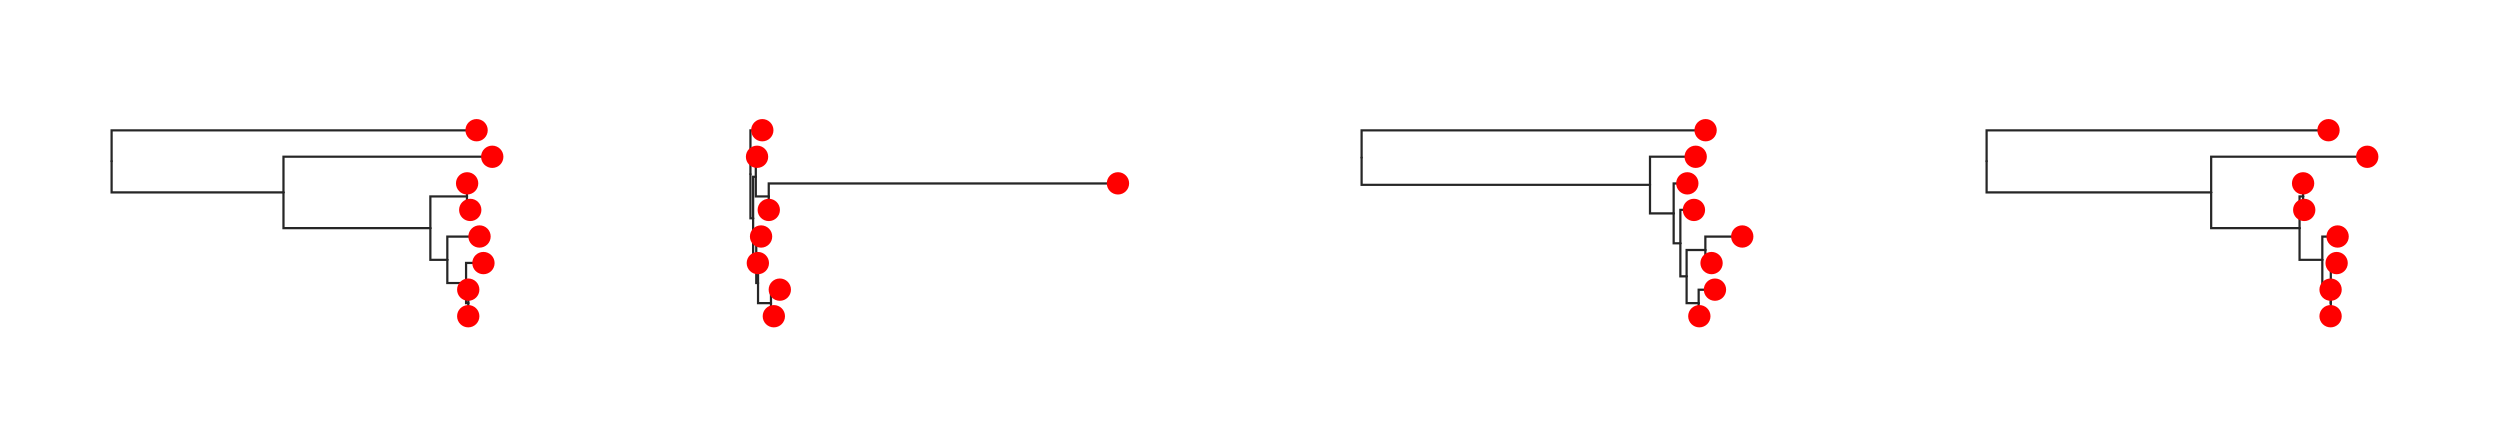 <svg class="toyplot-canvas-Canvas" xmlns:toyplot="http://www.sandia.gov/toyplot" xmlns:xlink="http://www.w3.org/1999/xlink" xmlns="http://www.w3.org/2000/svg" width="560.0px" height="100.0px" viewBox="0 0 560.0 100.0" preserveAspectRatio="xMidYMid meet" style="background-color:transparent;border-color:#292724;border-style:none;border-width:1.0;fill:rgb(16.1%,15.3%,14.1%);fill-opacity:1.0;font-family:Helvetica;font-size:12px;opacity:1.0;stroke:rgb(16.1%,15.3%,14.1%);stroke-opacity:1.0;stroke-width:1.0" id="t17b6e11164794b4e858e5fef86f52080"><g class="toyplot-coordinates-Cartesian" id="tcc06a307b0064159887d2c18ceb8f11b"><clipPath id="ta61e624d189d4ce8864138c9e119bc54"><rect x="15.0" y="15.0" width="110.0" height="70.0" /></clipPath><g clip-path="url(#ta61e624d189d4ce8864138c9e119bc54)"><g class="toytree-mark-Toytree" id="t2a0dfeb5f0ef4b349132cbd05bc5ec0c"><g class="toytree-Edges" style="fill:none;stroke:rgb(14.9%,14.9%,14.9%);stroke-linecap:round;stroke-opacity:1;stroke-width:0.5"><path d="M 25.0 36.1 L 25.0 43.1 L 63.5 43.1" id="14,13" /><path d="M 63.5 43.1 L 63.5 51.1 L 96.4 51.1" id="13,12" /><path d="M 96.4 51.1 L 96.4 44.0 L 104.6 44.0" id="12,11" /><path d="M 96.4 51.1 L 96.4 58.2 L 100.2 58.2" id="12,10" /><path d="M 100.2 58.2 L 100.2 63.4 L 104.4 63.4" id="10,9" /><path d="M 104.4 63.4 L 104.4 67.9 L 104.9 67.9" id="9,8" /><path d="M 25.0 36.1 L 25.0 29.2 L 106.8 29.2" id="14,7" /><path d="M 63.5 43.1 L 63.5 35.1 L 110.3 35.1" id="13,6" /><path d="M 104.6 44.0 L 104.6 41.1 L 104.6 41.1" id="11,5" /><path d="M 104.6 44.0 L 104.6 47.0 L 105.3 47.0" id="11,4" /><path d="M 100.2 58.2 L 100.2 53.0 L 107.4 53.0" id="10,3" /><path d="M 104.4 63.4 L 104.4 58.9 L 108.3 58.9" id="9,2" /><path d="M 104.9 67.9 L 104.9 64.9 L 104.9 64.9" id="8,1" /><path d="M 104.9 67.9 L 104.9 70.8 L 104.9 70.8" id="8,0" /></g><g class="toytree-Nodes" style="fill:rgb(100%,0%,0%);fill-opacity:1.0;stroke:None;stroke-width:1"><g id="node-0" transform="translate(104.886,70.833)"><circle r="2.5" /></g><g id="node-1" transform="translate(104.886,64.881)"><circle r="2.5" /></g><g id="node-2" transform="translate(108.292,58.929)"><circle r="2.5" /></g><g id="node-3" transform="translate(107.413,52.976)"><circle r="2.5" /></g><g id="node-4" transform="translate(105.334,47.024)"><circle r="2.5" /></g><g id="node-5" transform="translate(104.634,41.071)"><circle r="2.5" /></g><g id="node-6" transform="translate(110.263,35.119)"><circle r="2.5" /></g><g id="node-7" transform="translate(106.755,29.167)"><circle r="2.5" /></g><g id="node-8" transform="translate(104.886,67.857)"><circle r="0.0" /></g><g id="node-9" transform="translate(104.373,63.393)"><circle r="0.0" /></g><g id="node-10" transform="translate(100.186,58.185)"><circle r="0.0" /></g><g id="node-11" transform="translate(104.634,44.048)"><circle r="0.0" /></g><g id="node-12" transform="translate(96.419,51.116)"><circle r="0.0" /></g><g id="node-13" transform="translate(63.521,43.118)"><circle r="0.0" /></g><g id="node-14" transform="translate(25.000,36.142)"><circle r="0.0" /></g></g></g></g></g><g class="toyplot-coordinates-Cartesian" id="tcf9e0eefba964a238f4c3e8122662320"><clipPath id="t0c22839e0735435e9aff5698095ddd25"><rect x="155.0" y="15.0" width="110.0" height="70.0" /></clipPath><g clip-path="url(#t0c22839e0735435e9aff5698095ddd25)"><g class="toytree-mark-Toytree" id="t1a34b600b1a04af680604ada8c75fa6a"><g class="toytree-Edges" style="fill:none;stroke:rgb(14.9%,14.9%,14.9%);stroke-linecap:round;stroke-opacity:1;stroke-width:0.5"><path d="M 168.1 39.0 L 168.1 48.9 L 168.7 48.9" id="14,13" /><path d="M 168.7 48.9 L 168.7 39.6 L 169.3 39.6" id="13,12" /><path d="M 168.7 48.9 L 168.7 58.2 L 169.4 58.2" id="13,11" /><path d="M 169.3 39.6 L 169.3 44.0 L 172.2 44.0" id="12,10" /><path d="M 169.4 58.2 L 169.4 63.4 L 169.8 63.4" id="11,9" /><path d="M 169.8 63.4 L 169.8 67.9 L 172.7 67.9" id="9,8" /><path d="M 168.1 39.0 L 168.1 29.2 L 170.8 29.2" id="14,7" /><path d="M 169.3 39.6 L 169.3 35.1 L 169.6 35.1" id="12,6" /><path d="M 172.2 44.0 L 172.2 41.1 L 250.4 41.1" id="10,5" /><path d="M 172.2 44.0 L 172.2 47.0 L 172.2 47.0" id="10,4" /><path d="M 169.4 58.2 L 169.4 53.0 L 170.5 53.0" id="11,3" /><path d="M 169.8 63.4 L 169.8 58.9 L 169.8 58.9" id="9,2" /><path d="M 172.7 67.9 L 172.7 64.9 L 174.7 64.9" id="8,1" /><path d="M 172.7 67.9 L 172.7 70.8 L 173.3 70.8" id="8,0" /></g><g class="toytree-Nodes" style="fill:rgb(100%,0%,0%);fill-opacity:1.0;stroke:None;stroke-width:1"><g id="node-0" transform="translate(173.341,70.833)"><circle r="2.5" /></g><g id="node-1" transform="translate(174.678,64.881)"><circle r="2.5" /></g><g id="node-2" transform="translate(169.758,58.929)"><circle r="2.5" /></g><g id="node-3" transform="translate(170.480,52.976)"><circle r="2.5" /></g><g id="node-4" transform="translate(172.206,47.024)"><circle r="2.5" /></g><g id="node-5" transform="translate(250.424,41.071)"><circle r="2.5" /></g><g id="node-6" transform="translate(169.576,35.119)"><circle r="2.5" /></g><g id="node-7" transform="translate(170.754,29.167)"><circle r="2.5" /></g><g id="node-8" transform="translate(172.668,67.857)"><circle r="0.0" /></g><g id="node-9" transform="translate(169.758,63.393)"><circle r="0.0" /></g><g id="node-10" transform="translate(172.206,44.048)"><circle r="0.0" /></g><g id="node-11" transform="translate(169.444,58.185)"><circle r="0.0" /></g><g id="node-12" transform="translate(169.312,39.583)"><circle r="0.0" /></g><g id="node-13" transform="translate(168.697,48.884)"><circle r="0.0" /></g><g id="node-14" transform="translate(168.052,39.025)"><circle r="0.0" /></g></g></g></g></g><g class="toyplot-coordinates-Cartesian" id="td8618adb50c44bd6839e02930e5a0205"><clipPath id="t606ea135558442fb9fe956de1b4575b3"><rect x="295.0" y="15.0" width="110.0" height="70.0" /></clipPath><g clip-path="url(#t606ea135558442fb9fe956de1b4575b3)"><g class="toytree-mark-Toytree" id="t8b8b171e63af432cba6bceaa095fd166"><g class="toytree-Edges" style="fill:none;stroke:rgb(14.9%,14.9%,14.9%);stroke-linecap:round;stroke-opacity:1;stroke-width:0.5"><path d="M 305.0 35.3 L 305.0 41.4 L 369.6 41.4" id="14,13" /><path d="M 369.6 41.4 L 369.6 47.8 L 374.9 47.8" id="13,12" /><path d="M 374.9 47.8 L 374.9 54.5 L 376.4 54.5" id="12,11" /><path d="M 376.4 54.5 L 376.4 61.9 L 377.8 61.9" id="11,10" /><path d="M 377.8 61.9 L 377.8 56.0 L 382.0 56.0" id="10,9" /><path d="M 377.8 61.9 L 377.8 67.9 L 380.5 67.9" id="10,8" /><path d="M 305.0 35.3 L 305.0 29.2 L 382.1 29.2" id="14,7" /><path d="M 369.6 41.4 L 369.6 35.1 L 379.8 35.1" id="13,6" /><path d="M 374.9 47.8 L 374.9 41.1 L 378.0 41.1" id="12,5" /><path d="M 376.4 54.5 L 376.4 47.0 L 379.4 47.0" id="11,4" /><path d="M 382.0 56.0 L 382.0 53.0 L 390.3 53.0" id="9,3" /><path d="M 382.0 56.0 L 382.0 58.9 L 383.4 58.9" id="9,2" /><path d="M 380.5 67.9 L 380.5 64.9 L 384.2 64.9" id="8,1" /><path d="M 380.5 67.9 L 380.5 70.8 L 380.7 70.8" id="8,0" /></g><g class="toytree-Nodes" style="fill:rgb(100%,0%,0%);fill-opacity:1.0;stroke:None;stroke-width:1"><g id="node-0" transform="translate(380.650,70.833)"><circle r="2.5" /></g><g id="node-1" transform="translate(384.151,64.881)"><circle r="2.5" /></g><g id="node-2" transform="translate(383.389,58.929)"><circle r="2.5" /></g><g id="node-3" transform="translate(390.263,52.976)"><circle r="2.5" /></g><g id="node-4" transform="translate(379.442,47.024)"><circle r="2.5" /></g><g id="node-5" transform="translate(377.960,41.071)"><circle r="2.5" /></g><g id="node-6" transform="translate(379.836,35.119)"><circle r="2.5" /></g><g id="node-7" transform="translate(382.054,29.167)"><circle r="2.5" /></g><g id="node-8" transform="translate(380.509,67.857)"><circle r="0.0" /></g><g id="node-9" transform="translate(381.991,55.952)"><circle r="0.0" /></g><g id="node-10" transform="translate(377.786,61.905)"><circle r="0.0" /></g><g id="node-11" transform="translate(376.404,54.464)"><circle r="0.0" /></g><g id="node-12" transform="translate(374.885,47.768)"><circle r="0.0" /></g><g id="node-13" transform="translate(369.603,41.443)"><circle r="0.0" /></g><g id="node-14" transform="translate(305.000,35.305)"><circle r="0.0" /></g></g></g></g></g><g class="toyplot-coordinates-Cartesian" id="t04dce68186814c0fa8ec5ace534eb4a5"><clipPath id="t5bfaa68166a745c3bae77b56981f790b"><rect x="435.0" y="15.0" width="110.0" height="70.0" /></clipPath><g clip-path="url(#t5bfaa68166a745c3bae77b56981f790b)"><g class="toytree-mark-Toytree" id="t10a1ed9369914a3ab607c9e4cc9c3925"><g class="toytree-Edges" style="fill:none;stroke:rgb(14.9%,14.9%,14.9%);stroke-linecap:round;stroke-opacity:1;stroke-width:0.5"><path d="M 445.0 36.1 L 445.0 43.1 L 495.3 43.1" id="14,13" /><path d="M 495.3 43.1 L 495.3 51.1 L 515.1 51.1" id="13,12" /><path d="M 515.1 51.1 L 515.1 44.0 L 515.9 44.0" id="12,11" /><path d="M 515.1 51.1 L 515.1 58.2 L 520.2 58.2" id="12,10" /><path d="M 520.2 58.2 L 520.2 63.4 L 522.1 63.4" id="10,9" /><path d="M 522.1 63.4 L 522.1 67.9 L 522.1 67.9" id="9,8" /><path d="M 445.0 36.1 L 445.0 29.2 L 521.6 29.2" id="14,7" /><path d="M 495.3 43.1 L 495.3 35.1 L 530.3 35.1" id="13,6" /><path d="M 515.9 44.0 L 515.9 41.1 L 515.9 41.1" id="11,5" /><path d="M 515.9 44.0 L 515.9 47.0 L 516.1 47.0" id="11,4" /><path d="M 520.2 58.2 L 520.2 53.0 L 523.6 53.0" id="10,3" /><path d="M 522.1 63.4 L 522.1 58.9 L 523.4 58.9" id="9,2" /><path d="M 522.1 67.9 L 522.1 64.9 L 522.1 64.9" id="8,1" /><path d="M 522.1 67.9 L 522.1 70.8 L 522.1 70.8" id="8,0" /></g><g class="toytree-Nodes" style="fill:rgb(100%,0%,0%);fill-opacity:1.0;stroke:None;stroke-width:1"><g id="node-0" transform="translate(522.050,70.833)"><circle r="2.5" /></g><g id="node-1" transform="translate(522.050,64.881)"><circle r="2.5" /></g><g id="node-2" transform="translate(523.403,58.929)"><circle r="2.5" /></g><g id="node-3" transform="translate(523.625,52.976)"><circle r="2.5" /></g><g id="node-4" transform="translate(516.147,47.024)"><circle r="2.5" /></g><g id="node-5" transform="translate(515.894,41.071)"><circle r="2.5" /></g><g id="node-6" transform="translate(530.263,35.119)"><circle r="2.5" /></g><g id="node-7" transform="translate(521.587,29.167)"><circle r="2.5" /></g><g id="node-8" transform="translate(522.050,67.857)"><circle r="0.0" /></g><g id="node-9" transform="translate(522.050,63.393)"><circle r="0.0" /></g><g id="node-10" transform="translate(520.222,58.185)"><circle r="0.0" /></g><g id="node-11" transform="translate(515.894,44.048)"><circle r="0.0" /></g><g id="node-12" transform="translate(515.096,51.116)"><circle r="0.0" /></g><g id="node-13" transform="translate(495.253,43.118)"><circle r="0.0" /></g><g id="node-14" transform="translate(445.000,36.142)"><circle r="0.0" /></g></g></g></g></g></svg>
